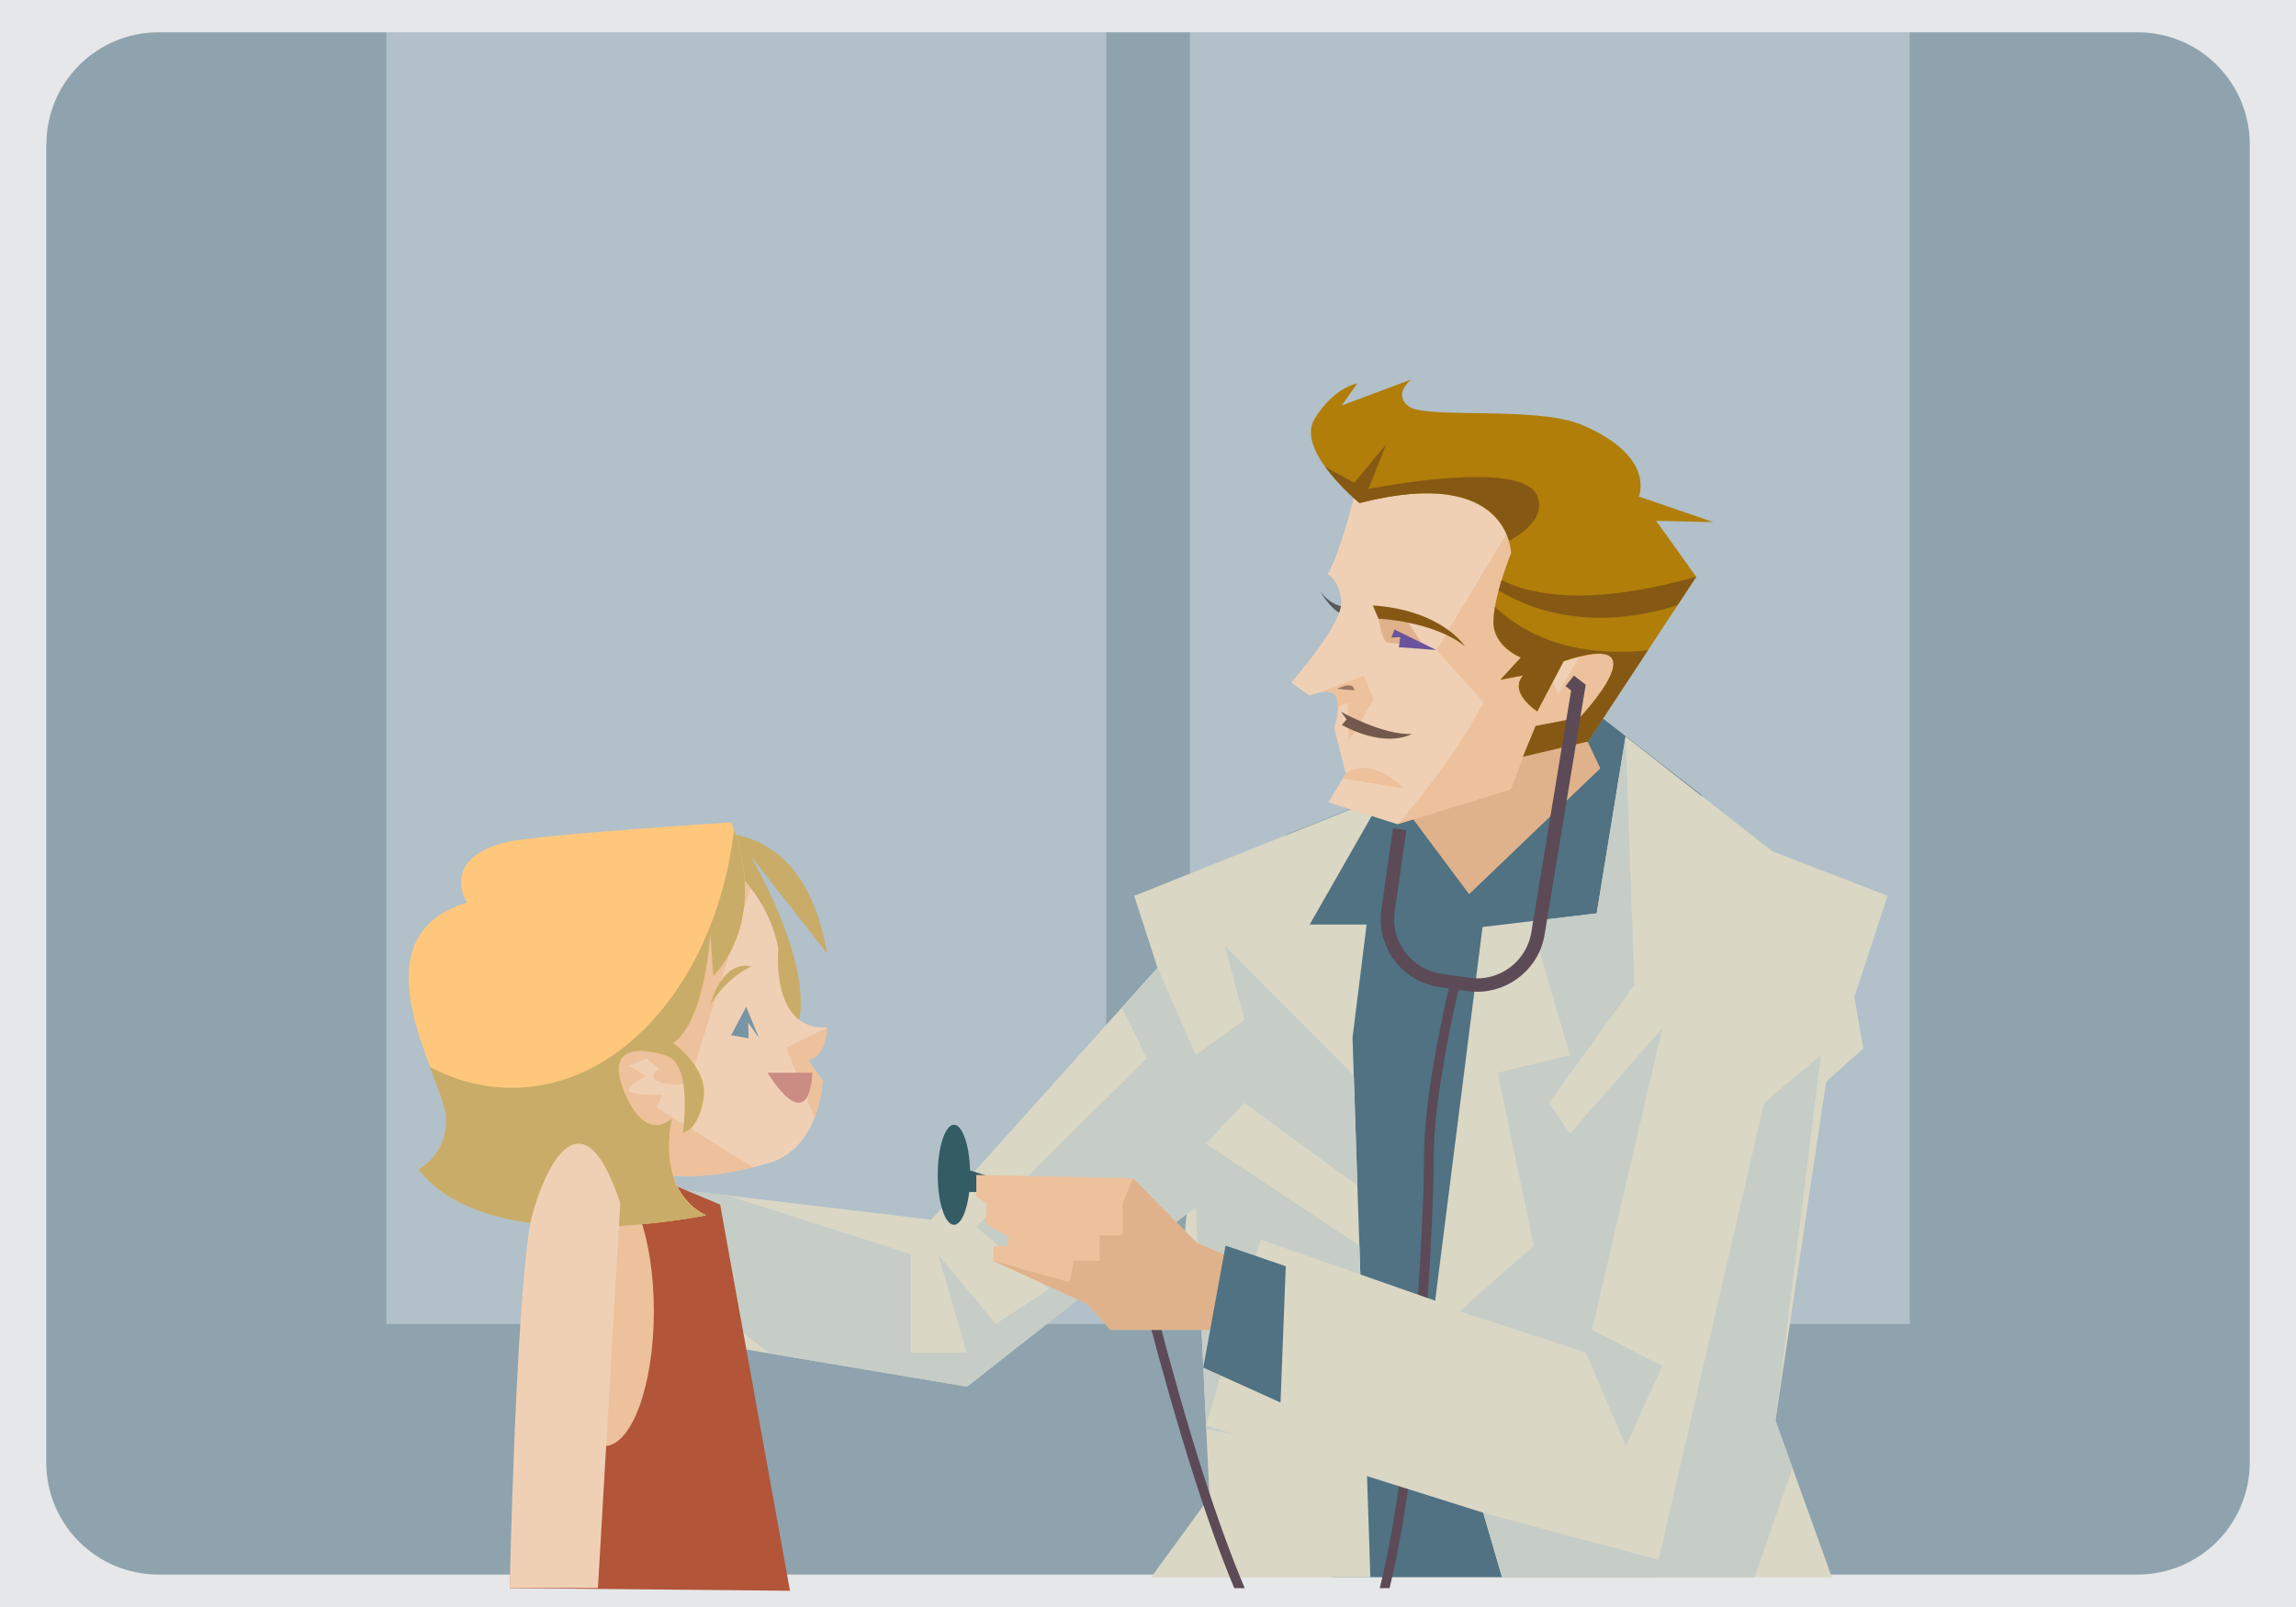 <?xml version="1.0" encoding="utf-8"?>
<!-- Generator: Adobe Illustrator 21.0.0, SVG Export Plug-In . SVG Version: 6.00 Build 0)  -->
<svg version="1.1" id="Layer_1" xmlns="http://www.w3.org/2000/svg" xmlns:xlink="http://www.w3.org/1999/xlink" x="0px" y="0px"
	 viewBox="0 0 1400 980" enable-background="new 0 0 1400 980" xml:space="preserve">
<g>
	<g>
		<g>
			<rect id="XMLID_3_" x="0" y="0" fill="#8EA3AE" width="1400" height="980"/>
		</g>
	</g>
	<g>
		<g>
			<g>
				<rect id="XMLID_4_" x="235.6" y="9" fill="#B1C0C9" width="438.9" height="798.4"/>
			</g>
		</g>
		<g>
			<g>
				<rect id="XMLID_6_" x="725.6" y="9" fill="#B1C0C9" width="438.9" height="798.4"/>
			</g>
		</g>
	</g>
	<path fill="#E6E7E8" d="M0,0l0,980h1400V0L0,0z M28.3,88.1c0-37.8,30.6-68.4,68.4-68.4h1206.7c37.8,0,68.4,30.6,68.4,68.4v803.7
		c0,37.8-30.6,68.4-68.4,68.4H96.6c-37.8,0-68.4-30.6-68.4-68.4V88.1z"/>
	<ellipse fill="#DAD7C5" cx="731" cy="753.5" rx="8.4" ry="26.1"/>
	<g>
		<g>
			<path fill="#507282" d="M1010.2,961.8c10.4-154.7,22.4-377.5,27.6-476.7L972,434l-188,75.2l28.1,452.6H1010.2z"/>
			<g>
				<polygon fill="#DAD7C5" points="737.5,913.1 701.9,961.9 835.6,961.9 824.7,632.9 833.3,563.8 798.6,563.8 843.2,485.7 
					691.6,546.3 705.8,590.2 567.8,743.8 354.9,718.5 329.1,801.8 589.7,845.6 729.1,736 				"/>
				<polygon fill="#C6CDC7" points="828.9,759.7 735.4,697.5 758.8,672.5 827.7,723.1 825.5,655.9 746.8,576.6 758.8,621.8 
					729.1,643.4 705.8,590.2 684.1,614.4 699.3,645.5 595.3,748.1 639.6,786.2 607.1,807.4 571.9,764.8 589.5,824.9 555.3,824.9 
					555.3,764.8 443.3,729 354.9,718.5 349.9,734.5 469.6,825.5 589.7,845.6 729.1,736 735.5,871.5 833.2,890.5 				"/>
			</g>
			<g>
				<path fill="#58595B" d="M805.1,360.8c0,0,7.4,13.2,15.5,14.4l0.4-5.1C821.1,370.2,812.5,370.5,805.1,360.8z"/>
				<polygon fill="#DFB28B" points="842.4,456.8 855.4,491.2 895.8,545.3 975.8,468.6 968.1,452.3 879.2,436.8 				"/>
				<path fill="#F0D0B4" d="M973.4,375.7l-15.2,9.4l12.7-33.1l-34.5-58.9l-106.2-9.4c0,0-8.9,43.5-20.5,66.6c0,0,6.7,2.6,8.1,16.3
					s-30.5,49.6-30.5,49.6l11.3,8.1c0,0,14.2-6.8,16.5,1.5c2.3,8.3-1.6,18-1.6,18l7.1,27.8L810,489.3l42,13.3l69.1-21.3l10.3-26.8
					l4,1.5l36.9-10.1l25.1-60.1L973.4,375.7z"/>
				<g>
					<path fill="#ECC19C" d="M820.6,471.6l-1.9,3.2l37.7,6C833.5,459.7,820.6,471.6,820.6,471.6z"/>
					<path fill="#ECC19C" d="M815.1,425.8c0.5,1.8,0.7,3.7,0.7,5.5l6.1-2.9l0.4,23.7l15.4-25.8l-6.2-14.1l-32.2,11.9
						C802.2,422.8,813.1,418.7,815.1,425.8z"/>
					<path fill="#ECC19C" d="M968,391.2l-17.9,32l-8.4-19.1l31.7-28.4l-15.2,9.4l6.3-16.4c-5.5-3.5-13-6.9-20.6-5.9l-18.5-48.6
						l-49.5,82.3l28.7,31.6c-21.4,40.6-52.5,74.5-52.5,74.5l69.1-21.3l10.3-26.8l4,1.5l36.9-10.1l25.1-60.1L968,391.2z"/>
				</g>
				<path fill="#DFB28B" d="M857,377.1c-2.6-1.4-16.5-2.7-16.5-2.7l0,2.9c0,0,2.1,12.2,4.7,14.1s21.3,0.4,21.3,0.4L857,377.1z"/>
				<polygon fill="#69539C" points="850.3,383.9 875.8,396.4 853,394.7 853.8,388.5 848.4,388.8 				"/>
				<path fill="#B07E09" d="M829,306.8c0,0-39.1-31.8-27.5-51.2c11.6-19.4,26.1-21.8,26.1-21.8l-9.5,13.5l42.5-15.9
					c0,0-11.7,8.8-1.5,16.5c10.3,7.7,77.8-0.3,104.9,11c46,19.2,35.3,43.9,35.3,43.9l45.4,15.6l-34.9-0.8l24.5,34.2l-66.2,100.6
					l-32.7,3.7l6.5-14.3l21.4-4.1c0,0,52.1-54.9-9.9-34.4l-16.1,30.6c0,0-17.8-11.4-8.6-21.9l-13.8,2.6l12.5-13.5
					c0,0-17.4-6.5-16.8-22.7s10.8-41,10.8-41S920.8,283.2,829,306.8z"/>
				<path fill="#72594B" d="M817.7,434.1c0,0,26.2,14.6,43.2,13.4c0,0-14.9,9.5-42.7-5.4l2.9-3.4L817.7,434.1z"/>
				<g>
					<path fill="#855914" d="M829,306.8c70.1-18,87,9.2,91.2,23c11.4-6.3,21.9-15.7,17.1-27.5c-9.4-23-102.9-4.1-102.9-4.1
						l10.8-27.2l-19.4,23.4l-17.7-9.7C816.8,296.8,829,306.8,829,306.8z"/>
					<path fill="#855914" d="M915.6,353.8c-0.6,2-1.2,4.1-1.8,6.3c43.1,25.9,89.1,15.5,109.1,8.9l11.4-17.3
						C969.4,370,934,363,915.6,353.8z"/>
					<path fill="#855914" d="M927.5,400.8L915,414.4l13.8-2.6c-9.2,10.5,8.6,21.9,8.6,21.9l16.1-30.6c61.9-20.5,9.9,34.4,9.9,34.4
						l-27.1,5.2l-7.7,18.8l39.6-9.3l36.6-55.6c-47.4,4.9-76.5-10.8-93.2-26.4c-0.5,2.7-0.8,5.4-0.9,7.9
						C910.1,394.3,927.5,400.8,927.5,400.8z"/>
				</g>
				<path fill="#855914" d="M837.1,369.2l3.4,8.1c0,0,32.9,1.3,52.7,16.7C893.2,394,879.2,372.1,837.1,369.2z"/>
				<path fill="#9C7761" d="M815.3,420.1l10.5,0.9C825.3,414.7,815.3,420.1,815.3,420.1z"/>
			</g>
			<path fill="#335C64" d="M607.1,718.6l-15.6-4.8c-0.4-15.6-4.7-27.9-9.8-27.9c-5.4,0-9.9,13.7-9.9,30.5c0,16.9,4.4,30.5,9.9,30.5
				c4.3,0,7.9-8.3,9.3-20h14.8L607.1,718.6z"/>
			<g>
				<path fill="#5C4A56" d="M841.3,968.5h6c5.8-23.9,10.9-54,15.2-89.9c9.3-77.2,11.9-157.6,11.7-171.2
					c-0.5-39.2,15.5-105.4,15.6-106.1l-5.7-1.4c-0.7,2.7-16.3,67.6-15.8,107.5c0.2,13.5-2.5,93.5-11.7,170.4
					C852.1,917.2,846.8,946.5,841.3,968.5z"/>
				<path fill="#5C4A56" d="M759,968.5c-16.6-38.9-34.7-95.8-54-169.6l-5.7,1.5c19,72.6,36.9,128.9,53.3,168.1H759z"/>
			</g>
			<polygon fill="#ECC19C" points="758.8,792.2 748.6,766 729.8,758 690.9,718.6 595.3,716.5 595.3,729.2 601.7,734.5 600.9,746.2 
				615.1,754.4 613.7,759.7 605.9,760 605.5,768.9 662.9,795.1 677.1,811 745.7,811 			"/>
			<polygon fill="#DFB28B" points="684.5,734 684.5,753.3 670.5,753.3 670.5,768.9 654.7,768.9 652.3,782 605.5,768.9 624.7,777.6 
				662.9,795.1 677.1,811 745.7,811 758.8,792.2 748.6,766 729.8,758 690.9,718.6 			"/>
			<polygon fill="#DAD7C5" points="1151,546.3 1080.7,519.1 991.2,449.1 973.6,557 904,565.3 875.1,793.2 768.7,755.9 735.4,869.3 
				904.4,922.5 915.9,961.9 1117,961.9 1082.6,866.3 1113.5,659.7 1136.2,639.4 1130.7,608.1 			"/>
			<polygon fill="#C6CDC7" points="915.9,961.9 1069.8,961.9 1093,895.3 1082.6,866.3 1110.3,643.4 1075.7,672.5 1011.3,951.3 
				904.4,922.5 			"/>
			<polygon fill="#C6CDC7" points="933.5,561.8 957.2,643.4 913.2,654.2 935.2,759.6 890,799.6 966.9,824.8 991.4,881.9 1013.6,833 
				970.7,811 1013.6,627.1 957.2,691.3 944.5,672.5 996.6,600.6 991.2,449.1 973.6,557 			"/>
			<polygon fill="#507282" points="784,772.2 747.3,759.6 733.7,834 780.8,855.3 			"/>
			<g>
				<path fill="#5C4A56" d="M900.7,604.8c-2,0-4-0.1-6.1-0.4l-17.1-2.5c-22.7-3.3-38.4-24.5-35.2-47.2l7.1-49.6l8.1,1.2l-7.1,49.6
					c-2.6,18.2,10.1,35.2,28.3,37.9l17.1,2.5c18.2,2.7,35.2-9.9,38-28.1L958,421.1l-3.4-2.7l5.1-6.4l7.2,5.6l-25,151.9
					C938.8,590,920.9,604.8,900.7,604.8z"/>
			</g>
		</g>
		<g>
			<path fill="#C9AC68" d="M413.3,511.1c0,0,74.3-26.5,91,70.3l-46.8-59.7c0,0,47.5,80.1,24.5,113.3c-23,33.1-87.7-23.1-87.7-23.1
				L413.3,511.1z"/>
			<path fill="#B25538" d="M439.1,734.6l42.6,235.5l-170.9-1.6c0,0,10.4-256.8,26.8-259.7c16.4-2.9,39.6-0.2,39.6-0.2L439.1,734.6z"
				/>
			<ellipse fill="#ECC19C" cx="368.4" cy="799.6" rx="30.3" ry="82.3"/>
			<path fill="#F0D0B4" d="M315.3,539.1c61-32.7,116.7-19.7,116.7-19.7s34.3,16.9,42.6,59c0,0-5.1,50.2,29.7,48.2
				c0,0,0,17.3-11.6,19.9l8.9,12.4c0,0-1.1,41.2-32.9,50.4C388,732.7,362,697,362,697S207.8,596.8,315.3,539.1z"/>
			<g>
				<path fill="#ECC19C" d="M459.3,711.9l-59-36.6l3.8-7.7c0,0-24.4,1.1-20.1-4.3c4.3-5.3,10.3-6.8,10.3-6.8l-10.8-6.7l10.8-4.4
					l7.4,6.4c0,0-6.2,3.8-1.4,7.2c4.8,3.4,19.6,1.9,19.6,1.9l37.7-119.5c-0.8-1-1.6-2-2.4-3l-42-12l-75.1,79.4l9.5,80.8
					c8.6,6.5,14.4,10.3,14.4,10.3S386,729.9,459.3,711.9z"/>
				<path fill="#ECC19C" d="M496.7,681.8c4.6-11.9,4.9-22.8,4.9-22.8l-8.9-12.4c11.6-2.6,11.6-19.9,11.6-19.9l-25,12.2L496.7,681.8z
					"/>
			</g>
			<polygon fill="#7895A4" points="455,614 462.9,633.2 456.2,623.6 456.5,633.2 445.8,631.3 			"/>
			<path fill="#C9AC68" d="M458.3,589.4c0,0-13.4,4.9-25,22.9C433.3,612.3,440,585.1,458.3,589.4z"/>
			<path fill="#FEC77C" d="M445.8,501.5c0,0,24.9,53.6-10.6,93.8l-1.9-26.3c0,0-2.4,52.2-22.5,67c0,0,22,15.3,18.2,34.9
				c-3.8,19.6-12.4,19.6-12.4,19.6s6.2-42.6-10.5-46.9c0,0-39.2-13.9-25.8,20.6c13.4,34.5,29.7,17.7,29.7,17.7s-11,43.8,20.6,59.2
				c0,0-132.6,27.9-175.2-28.1c0,0,17.7-9.1,16.8-31.6s-58.9-109.3,12.6-131c0,0-17.2-26.2,23-36.6
				C326.2,509,445.8,501.5,445.8,501.5z"/>
			<path fill="#CB8C84" d="M468,654.2c0,0,24.5,41.2,27.4,0H468z"/>
			<path fill="#C9AC68" d="M447.6,506c-10.4,89.2-67.1,157.4-135.5,157.4c-17.7,0-34.6-4.6-50.1-12.9c5.1,13.5,9.8,24.7,10,31
				c1,22.5-16.8,31.6-16.8,31.6c42.6,56,175.2,28.1,175.2,28.1c-31.6-15.4-20.6-59.2-20.6-59.2s-16.3,16.8-29.7-17.7
				c-13.4-34.5,25.8-20.6,25.8-20.6c16.8,4.3,10.5,46.9,10.5,46.9s8.6,0,12.4-19.6c3.8-19.6-18.2-34.9-18.2-34.9
				c20.1-14.8,22.5-67,22.5-67l1.9,26.3C464.5,562.1,452.6,519.7,447.6,506z"/>
			<path fill="#F0D0B4" d="M323,748.1c2.8-17.5,28.2-95.6,55.2-14.5l-13.6,234.8h-53.8C310.8,968.5,314.3,802.3,323,748.1z"/>
		</g>
	</g>
</g>
</svg>
